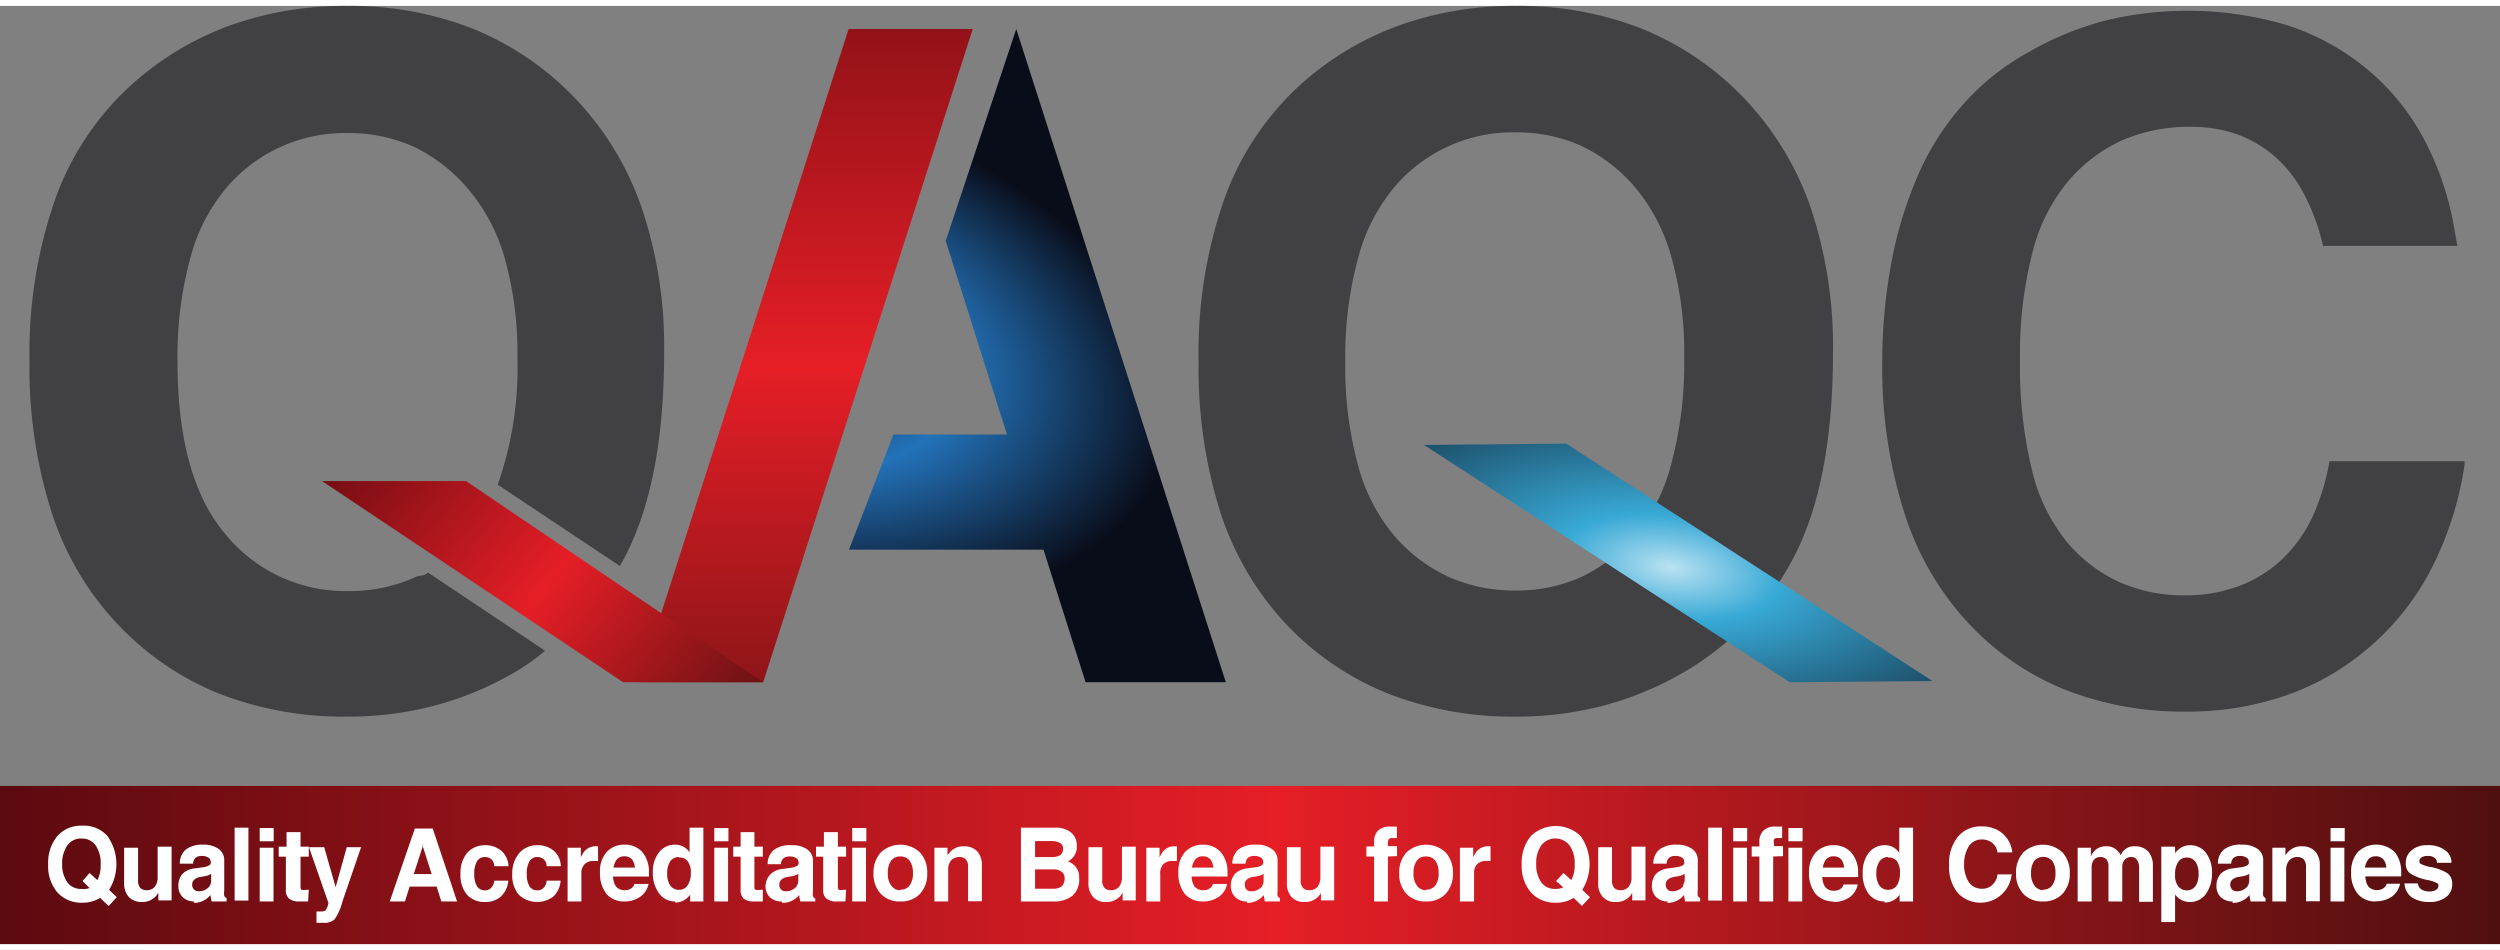 <svg xmlns="http://www.w3.org/2000/svg" xmlns:xlink="http://www.w3.org/1999/xlink" viewBox="0 0 139.58 52.38" width="150" height="57"><rect x="0" y="0" width="139.58" height="52.38" fill="#808080" stroke="none"/><defs><style>.cls-1{fill:url(#GradientFill_1);}.cls-2{fill:#fff;}.cls-2,.cls-3,.cls-4,.cls-5,.cls-6,.cls-7{fill-rule:evenodd;}.cls-3{fill:#414042;}.cls-4{fill:url(#GradientFill_1-2);}.cls-5{fill:url(#GradientFill_2);}.cls-6{fill:url(#GradientFill_3);}.cls-7{fill:url(#GradientFill_1-3);}</style><linearGradient id="GradientFill_1" y1="47.97" x2="139.58" y2="47.97" gradientUnits="userSpaceOnUse"><stop offset="0" stop-color="#5b0a0f"/><stop offset="0.51" stop-color="#e61e26"/><stop offset="1" stop-color="#4f0f0f"/></linearGradient><linearGradient id="GradientFill_1-2" x1="45" y1="-11.27" x2="45" y2="50.31" xlink:href="#GradientFill_1"/><radialGradient id="GradientFill_2" cx="41.51" cy="18.43" r="24.24" gradientTransform="matrix(0.97, 0.26, -0.15, 0.56, 4.16, -2.56)" gradientUnits="userSpaceOnUse"><stop offset="0" stop-color="#090d1a"/><stop offset="0.5" stop-color="#2372b9"/><stop offset="1" stop-color="#090d1a"/></radialGradient><radialGradient id="GradientFill_3" cx="93.41" cy="31.37" r="12.4" gradientTransform="translate(13.18 114.42) rotate(-82) scale(1 2.16)" gradientUnits="userSpaceOnUse"><stop offset="0" stop-color="#bae2f2"/><stop offset="0.23" stop-color="#38a9d6"/><stop offset="1" stop-color="#090d1a"/></radialGradient><linearGradient id="GradientFill_1-3" x1="17.76" y1="22" x2="42.82" y2="42.29" xlink:href="#GradientFill_1"/></defs><title>Asset 1</title><g id="Layer_2" data-name="Layer 2"><g id="_Layer_1" data-name="#Layer 1"><rect class="cls-1" y="43.55" width="139.58" height="8.83"/><path class="cls-2" d="M6.06,50.25l-.47-.45h0a1.85,1.85,0,0,1-1,.27,1.79,1.79,0,0,1-1.39-.58,2.25,2.25,0,0,1-.51-1.55,2.34,2.34,0,0,1,.51-1.59,1.75,1.75,0,0,1,1.39-.58A1.75,1.75,0,0,1,6,46.35a2.71,2.71,0,0,1,.09,3h0l.43.41-.42.46ZM4.61,48.86,5,48.41l.44.4h0a1.86,1.86,0,0,0,.18-.88,1.75,1.75,0,0,0-.28-1.06.91.91,0,0,0-.79-.38.91.91,0,0,0-.79.38,1.76,1.76,0,0,0-.29,1.06,1.67,1.67,0,0,0,.29,1,.93.93,0,0,0,.79.37A.91.91,0,0,0,5,49.25H5Z"/><path class="cls-2" d="M7.71,46.94v1.88a.63.63,0,0,0,.11.41.46.46,0,0,0,.36.14.56.56,0,0,0,.46-.19.81.81,0,0,0,.16-.54h0v-1.7h.78v3H8.84V49.5h0a.86.86,0,0,1-.1.16,1,1,0,0,1-.82.37,1,1,0,0,1-.73-.28A1.13,1.13,0,0,1,6.93,49v-2h.78Z"/><path class="cls-2" d="M10.86,50a.92.92,0,0,1-.66-.24.85.85,0,0,1-.24-.63,1,1,0,0,1,.22-.66,1.08,1.08,0,0,1,.65-.31l.51-.07a1,1,0,0,0,.33-.1.18.18,0,0,0,.09-.1.23.23,0,0,0,0-.14.24.24,0,0,0-.13-.2.63.63,0,0,0-.37-.09.52.52,0,0,0-.35.11.47.47,0,0,0-.13.32h-.74a1,1,0,0,1,.35-.8,1.51,1.51,0,0,1,.95-.26,1.41,1.41,0,0,1,.87.24.76.76,0,0,1,.31.64v1.69a.9.9,0,0,0,0,.28.24.24,0,0,0,.13.13h0V50h-.83a2.29,2.29,0,0,1-.07-.36h0a1.18,1.18,0,0,1-.94.44Zm.93-1.19v-.35h0a1,1,0,0,1-.36.13l-.28.05a.6.6,0,0,0-.31.15.35.35,0,0,0-.11.26.37.37,0,0,0,.1.28.33.33,0,0,0,.26.1.73.73,0,0,0,.59-.26.48.48,0,0,0,.08-.16A.69.69,0,0,0,11.79,48.84Z"/><polygon class="cls-2" points="13.1 49.95 13.1 45.88 13.1 45.88 13.49 45.88 13.87 45.88 13.87 45.88 13.87 49.95 13.87 49.95 13.49 49.95 13.1 49.95"/><path class="cls-2" d="M14.5,50v-3h.77v3H14.5Zm0-4.1h.78v.74h-.78Z"/><path class="cls-2" d="M17.2,50l-.47,0a.87.87,0,0,1-.59-.16.6.6,0,0,1-.18-.49V47.5h-.4v-.56H16v-.81h.78v.81h.46v.56h-.46v1.71a.16.16,0,0,0,.06.14.65.65,0,0,0,.25,0h.15Z"/><path class="cls-2" d="M20.17,46.94,19.12,50a3.09,3.09,0,0,1-.44,1,.84.84,0,0,1-.64.19h-.37v-.63h.15c.21,0,.34,0,.4-.13a1.14,1.14,0,0,0,.12-.34h0l-1.09-3.12h.85l.64,2.23h0l.62-2.23h.81Z"/><path class="cls-2" d="M21.76,50l1.4-4.07h1L25.52,50h-.88l-.26-.83H22.87l-.26.83h-.85Zm1.87-3.16-.53,1.63h1l-.52-1.63Z"/><path class="cls-2" d="M28.38,48.84h0a1.35,1.35,0,0,1-.41.88,1.28,1.28,0,0,1-.9.31,1.3,1.3,0,0,1-1-.41,1.68,1.68,0,0,1-.36-1.16,1.73,1.73,0,0,1,.37-1.17,1.31,1.31,0,0,1,1-.43,1.36,1.36,0,0,1,.92.32,1.19,1.19,0,0,1,.39.85h-.79a.59.59,0,0,0-.15-.37.53.53,0,0,0-.37-.14.5.5,0,0,0-.45.24,1.35,1.35,0,0,0-.15.7,1.31,1.31,0,0,0,.15.69.51.51,0,0,0,.45.23.47.47,0,0,0,.35-.15.64.64,0,0,0,.17-.39h.79Z"/><path class="cls-2" d="M31.3,48.84h0a1.34,1.34,0,0,1-.4.88,1.5,1.5,0,0,1-1.94-.1,1.68,1.68,0,0,1-.36-1.16A1.73,1.73,0,0,1,29,47.29a1.3,1.3,0,0,1,1-.43,1.36,1.36,0,0,1,.93.32,1.15,1.15,0,0,1,.38.85h-.79a.5.5,0,0,0-.15-.37.53.53,0,0,0-.37-.14.49.49,0,0,0-.44.24,1.35,1.35,0,0,0-.15.7,1.31,1.31,0,0,0,.15.69.5.5,0,0,0,.44.23.49.49,0,0,0,.36-.15.63.63,0,0,0,.16-.39h.79Z"/><path class="cls-2" d="M31.69,50v-3h.74v.54h0a.56.56,0,0,1,.09-.17.8.8,0,0,1,.7-.45h.17v.82h-.23a.68.68,0,0,0-.52.18.72.72,0,0,0-.18.54h0V50h-.77Z"/><path class="cls-2" d="M34.86,50a1.28,1.28,0,0,1-1-.42,1.84,1.84,0,0,1-.36-1.21,1.6,1.6,0,0,1,.37-1.13,1.3,1.3,0,0,1,1-.41,1.28,1.28,0,0,1,1,.42,1.73,1.73,0,0,1,.36,1.18.55.55,0,0,1,0,.18h-2a1.05,1.05,0,0,0,.15.54.62.62,0,0,0,.54.22.55.55,0,0,0,.32-.1.4.4,0,0,0,.18-.25h.79a1.13,1.13,0,0,1-.47.72,1.52,1.52,0,0,1-.9.26Zm.59-1.89h0a1,1,0,0,0-.14-.43.54.54,0,0,0-.46-.2.52.52,0,0,0-.46.24,1.18,1.18,0,0,0-.14.39h1.2Z"/><path class="cls-2" d="M37.7,50a1.08,1.08,0,0,1-.9-.45,1.88,1.88,0,0,1-.35-1.18,1.74,1.74,0,0,1,.35-1.12,1.1,1.1,0,0,1,.9-.42.93.93,0,0,1,.8.43l0,.05h0V45.88h.77V50h-.74v-.38h0l0,0a1,1,0,0,1-.84.44Zm.21-2.48a.58.58,0,0,0-.49.24,1.22,1.22,0,0,0-.17.68,1.16,1.16,0,0,0,.17.67.58.58,0,0,0,.49.24.55.55,0,0,0,.48-.25,1.21,1.21,0,0,0,.18-.7,1,1,0,0,0-.18-.65A.54.54,0,0,0,37.91,47.55Z"/><path class="cls-2" d="M39.88,50v-3h.77v3h-.77Zm0-4.1h.79v.74h-.79Z"/><path class="cls-2" d="M42.59,50l-.48,0a.87.87,0,0,1-.59-.16.63.63,0,0,1-.17-.49V47.5h-.41v-.56h.41v-.81h.77v.81h.47v.56h-.47v1.71a.16.16,0,0,0,.06.14.65.65,0,0,0,.25,0h.16Z"/><path class="cls-2" d="M43.64,50a.92.92,0,0,1-.66-.24.85.85,0,0,1-.24-.63A1,1,0,0,1,43,48.5a1.08,1.08,0,0,1,.65-.31l.51-.07a1,1,0,0,0,.33-.1.18.18,0,0,0,.09-.1.23.23,0,0,0,0-.14.24.24,0,0,0-.13-.2.63.63,0,0,0-.37-.09.52.52,0,0,0-.35.11.47.47,0,0,0-.13.32h-.74a1,1,0,0,1,.35-.8,1.51,1.51,0,0,1,1-.26,1.43,1.43,0,0,1,.87.24.76.76,0,0,1,.31.64v1.69a.9.9,0,0,0,0,.28.24.24,0,0,0,.13.13h0V50h-.83a1.53,1.53,0,0,1-.07-.36h0a1.18,1.18,0,0,1-.94.44Zm.93-1.19v-.35h0a1,1,0,0,1-.36.13l-.28.05a.6.6,0,0,0-.31.15.35.35,0,0,0-.11.26.37.37,0,0,0,.1.28.33.33,0,0,0,.26.1.73.73,0,0,0,.59-.26.48.48,0,0,0,.08-.16A.69.69,0,0,0,44.57,48.84Z"/><path class="cls-2" d="M47.2,50l-.47,0a.87.87,0,0,1-.59-.16.6.6,0,0,1-.18-.49V47.5h-.4v-.56H46v-.81h.78v.81h.46v.56h-.46v1.71a.16.16,0,0,0,.06.14.65.65,0,0,0,.25,0h.15Z"/><path class="cls-2" d="M47.58,50v-3h.77v3h-.77Zm0-4.1h.79v.74h-.79Z"/><path class="cls-2" d="M50.27,50a1.44,1.44,0,0,1-1.09-.42,1.62,1.62,0,0,1-.41-1.15,1.65,1.65,0,0,1,.41-1.17,1.6,1.6,0,0,1,2.18,0,1.65,1.65,0,0,1,.41,1.17,1.62,1.62,0,0,1-.41,1.15,1.44,1.44,0,0,1-1.09.42Zm0-.66a.61.61,0,0,0,.52-.24,1.08,1.08,0,0,0,.18-.68,1.13,1.13,0,0,0-.18-.69.61.61,0,0,0-.52-.24.59.59,0,0,0-.52.24,1.13,1.13,0,0,0-.18.69,1.08,1.08,0,0,0,.18.68A.59.59,0,0,0,50.27,49.37Z"/><path class="cls-2" d="M52.17,50v-3h.73v.45h0c0-.06.07-.11.1-.16a1,1,0,0,1,.83-.37,1,1,0,0,1,.73.28,1.14,1.14,0,0,1,.26.79v2h-.77V48.07a.61.61,0,0,0-.12-.41.46.46,0,0,0-.36-.14.62.62,0,0,0-.47.19.81.81,0,0,0-.16.54h0V50h-.77Z"/><path class="cls-2" d="M57,50V45.88H58.9a1.36,1.36,0,0,1,.9.27.93.93,0,0,1,.32.76.9.9,0,0,1-.36.77.57.57,0,0,1-.13.08h0a1.36,1.36,0,0,1,.24.13.89.89,0,0,1,.38.79,1.2,1.2,0,0,1-.37,1,1.68,1.68,0,0,1-1.1.32H57Zm.79-3.37v.89h.94a.86.86,0,0,0,.47-.11.43.43,0,0,0,.15-.36.33.33,0,0,0-.16-.31.91.91,0,0,0-.49-.11Zm0,1.58v1.08h1a.75.75,0,0,0,.49-.14.58.58,0,0,0,.16-.43.45.45,0,0,0-.17-.38.75.75,0,0,0-.49-.13Z"/><path class="cls-2" d="M61.54,46.94v1.88a.57.57,0,0,0,.12.41.42.42,0,0,0,.35.14.58.58,0,0,0,.47-.19.87.87,0,0,0,.16-.54h0v-1.7h.77v3h-.73V49.5h0a.86.86,0,0,1-.1.16,1,1,0,0,1-.83.37.91.91,0,0,1-.72-.28,1.13,1.13,0,0,1-.26-.78v-2h.77Z"/><path class="cls-2" d="M64,50v-3h.74v.54h0l.09-.17a.81.81,0,0,1,.7-.45h.18v.82h-.23a.71.71,0,0,0-.53.18.72.72,0,0,0-.17.54h0V50H64Z"/><path class="cls-2" d="M67.15,50a1.31,1.31,0,0,1-1-.42,1.84,1.84,0,0,1-.36-1.21,1.65,1.65,0,0,1,.37-1.13,1.33,1.33,0,0,1,1-.41,1.28,1.28,0,0,1,1,.42,1.69,1.69,0,0,1,.37,1.18.55.55,0,0,1,0,.18h-2a1.16,1.16,0,0,0,.15.54.62.62,0,0,0,.54.22.53.53,0,0,0,.32-.1.4.4,0,0,0,.18-.25h.79a1.15,1.15,0,0,1-.46.72,1.55,1.55,0,0,1-.91.26Zm.59-1.89h0a.88.88,0,0,0-.14-.43.54.54,0,0,0-.46-.2.5.5,0,0,0-.45.24,1,1,0,0,0-.14.39h1.19Z"/><path class="cls-2" d="M69.62,50a.88.88,0,0,1-.65-.24.82.82,0,0,1-.25-.63,1,1,0,0,1,.22-.66,1.08,1.08,0,0,1,.65-.31l.51-.07a.86.86,0,0,0,.33-.1.18.18,0,0,0,.09-.1.23.23,0,0,0,0-.14.25.25,0,0,0-.12-.2.69.69,0,0,0-.38-.09.54.54,0,0,0-.35.11.47.47,0,0,0-.13.32h-.74a1.07,1.07,0,0,1,.35-.8,1.55,1.55,0,0,1,1-.26,1.39,1.39,0,0,1,.86.24.76.76,0,0,1,.32.64v1.69a.9.9,0,0,0,0,.28.21.21,0,0,0,.13.13h0V50h-.84a2.25,2.25,0,0,1-.06-.36h0a1.16,1.16,0,0,1-.94.44Zm.93-1.19v-.35h0a1,1,0,0,1-.36.13l-.28.05a.6.6,0,0,0-.31.15.34.34,0,0,0-.1.26.41.41,0,0,0,.09.28.33.33,0,0,0,.27.1.76.76,0,0,0,.59-.26.48.48,0,0,0,.07-.16A.69.69,0,0,0,70.55,48.84Z"/><path class="cls-2" d="M72.62,46.94v1.88a.57.57,0,0,0,.12.41.42.42,0,0,0,.35.14.58.58,0,0,0,.47-.19.87.87,0,0,0,.16-.54h0v-1.7h.77v3h-.74V49.5h0a.51.51,0,0,1-.09.16,1,1,0,0,1-.83.37.91.91,0,0,1-.72-.28,1.08,1.08,0,0,1-.26-.78v-2h.77Z"/><path class="cls-2" d="M77.49,47.49h0V50h-.77V47.49h-.43v-.56h.43v-.25a.87.87,0,0,1,.22-.64.94.94,0,0,1,.69-.22l.36,0v.64h-.25a.27.27,0,0,0-.2.06.49.49,0,0,0-.05.26v.13H78v.56Z"/><path class="cls-2" d="M79.62,50a1.44,1.44,0,0,1-1.09-.42,1.62,1.62,0,0,1-.41-1.15,1.65,1.65,0,0,1,.41-1.17,1.6,1.6,0,0,1,2.18,0,1.65,1.65,0,0,1,.41,1.17,1.62,1.62,0,0,1-.41,1.15,1.44,1.44,0,0,1-1.09.42Zm0-.66a.61.61,0,0,0,.52-.24,1.08,1.08,0,0,0,.18-.68,1.13,1.13,0,0,0-.18-.69.61.61,0,0,0-.52-.24.59.59,0,0,0-.52.24,1.13,1.13,0,0,0-.18.69,1.08,1.08,0,0,0,.18.68A.59.59,0,0,0,79.62,49.37Z"/><path class="cls-2" d="M81.51,50v-3h.74v.54h0a.56.56,0,0,1,.09-.17.8.8,0,0,1,.7-.45h.18v.82H83a.69.69,0,0,0-.53.18.72.72,0,0,0-.17.54h0V50h-.78Z"/><path class="cls-2" d="M88.33,50.25l-.47-.45h0a1.85,1.85,0,0,1-1,.27,1.8,1.8,0,0,1-1.39-.58,2.25,2.25,0,0,1-.51-1.55,2.34,2.34,0,0,1,.51-1.59,2,2,0,0,1,2.78,0,2.71,2.71,0,0,1,.09,3h0l.43.41-.42.46Zm-1.45-1.39.41-.45.44.4h0a1.85,1.85,0,0,0,.19-.88,1.76,1.76,0,0,0-.29-1.06,1,1,0,0,0-1.58,0,1.75,1.75,0,0,0-.28,1.06,1.67,1.67,0,0,0,.28,1,.93.93,0,0,0,.79.37.91.91,0,0,0,.44-.09h0Z"/><path class="cls-2" d="M90,46.94v1.88a.63.63,0,0,0,.11.41.46.46,0,0,0,.36.14.56.56,0,0,0,.46-.19.81.81,0,0,0,.16-.54h0v-1.7h.78v3h-.74V49.5h0a.83.83,0,0,1-.09.16,1,1,0,0,1-.83.37.91.91,0,0,1-.72-.28,1.08,1.08,0,0,1-.26-.78v-2H90Z"/><path class="cls-2" d="M93.13,50a.92.92,0,0,1-.66-.24.85.85,0,0,1-.24-.63,1,1,0,0,1,.22-.66,1.08,1.08,0,0,1,.65-.31l.51-.07a1,1,0,0,0,.33-.1.18.18,0,0,0,.09-.1.23.23,0,0,0,0-.14.25.25,0,0,0-.12-.2.69.69,0,0,0-.38-.09.52.52,0,0,0-.35.11.47.47,0,0,0-.13.32h-.74a1,1,0,0,1,.35-.8,1.53,1.53,0,0,1,.95-.26,1.41,1.41,0,0,1,.87.24.76.76,0,0,1,.31.64v1.69a.9.9,0,0,0,0,.28.27.27,0,0,0,.13.13h0V50h-.83a2.29,2.29,0,0,1-.07-.36h0a1.18,1.18,0,0,1-.94.44Zm.93-1.19v-.35h0a1,1,0,0,1-.36.13l-.28.05a.6.6,0,0,0-.31.15.35.35,0,0,0-.11.26.41.41,0,0,0,.1.28.33.33,0,0,0,.26.1.76.76,0,0,0,.6-.26A.84.84,0,0,0,94,49,.69.69,0,0,0,94.06,48.84Z"/><polygon class="cls-2" points="95.37 49.95 95.37 45.88 95.37 45.88 95.76 45.88 96.14 45.88 96.14 45.88 96.14 49.95 96.14 49.95 95.76 49.95 95.37 49.95"/><path class="cls-2" d="M96.77,50v-3h.77v3h-.77Zm0-4.1h.78v.74h-.78Z"/><path class="cls-2" d="M99,47.49h0V50h-.77V47.49h-.43v-.56h.43v-.25a.83.83,0,0,1,.23-.64.91.91,0,0,1,.68-.22l.36,0v.64h-.24a.28.28,0,0,0-.21.06.49.49,0,0,0,0,.26v.13h.5v.56Z"/><path class="cls-2" d="M99.85,50v-3h.77v3h-.77Zm0-4.1h.79v.74h-.79Z"/><path class="cls-2" d="M102.37,50a1.31,1.31,0,0,1-1-.42A1.84,1.84,0,0,1,101,48.4a1.65,1.65,0,0,1,.37-1.13,1.33,1.33,0,0,1,1-.41,1.28,1.28,0,0,1,1,.42,1.69,1.69,0,0,1,.37,1.18.55.55,0,0,1,0,.18h-2a1.16,1.16,0,0,0,.15.54.62.62,0,0,0,.54.22.53.53,0,0,0,.32-.1.4.4,0,0,0,.18-.25h.79a1.15,1.15,0,0,1-.46.72,1.55,1.55,0,0,1-.91.26Zm.59-1.89h0a.88.88,0,0,0-.14-.43.54.54,0,0,0-.46-.2.5.5,0,0,0-.45.24,1,1,0,0,0-.14.39H103Z"/><path class="cls-2" d="M105.22,50a1.09,1.09,0,0,1-.91-.45A1.88,1.88,0,0,1,104,48.4a1.74,1.74,0,0,1,.34-1.12,1.11,1.11,0,0,1,.9-.42.93.93,0,0,1,.8.43l0,.05h0V45.88h.77V50h-.75v-.38h0v0a1,1,0,0,1-.84.44Zm.2-2.48a.56.56,0,0,0-.48.24,1.14,1.14,0,0,0-.18.68,1.16,1.16,0,0,0,.17.67.58.58,0,0,0,.49.24.58.58,0,0,0,.49-.25,1.29,1.29,0,0,0,.17-.7,1.09,1.09,0,0,0-.17-.65A.57.57,0,0,0,105.42,47.55Z"/><path class="cls-2" d="M112.31,48.53h0a1.75,1.75,0,0,1-3,1,2.29,2.29,0,0,1-.49-1.55,2.38,2.38,0,0,1,.49-1.59,1.64,1.64,0,0,1,1.33-.58,1.73,1.73,0,0,1,1.16.39,1.59,1.59,0,0,1,.55,1.06h-.83a.77.77,0,0,0-.28-.52.88.88,0,0,0-.59-.2.85.85,0,0,0-.73.38,1.87,1.87,0,0,0-.26,1,1.8,1.8,0,0,0,.26,1,.87.87,0,0,0,.73.37.8.8,0,0,0,.59-.22.89.89,0,0,0,.28-.58h.83Z"/><path class="cls-2" d="M114.06,50a1.44,1.44,0,0,1-1.09-.42,1.62,1.62,0,0,1-.41-1.15,1.65,1.65,0,0,1,.41-1.17,1.6,1.6,0,0,1,2.18,0,1.65,1.65,0,0,1,.41,1.17,1.62,1.62,0,0,1-.41,1.15,1.44,1.44,0,0,1-1.09.42Zm0-.66a.61.61,0,0,0,.52-.24,1.08,1.08,0,0,0,.18-.68,1.13,1.13,0,0,0-.18-.69.68.68,0,0,0-1,0,1.13,1.13,0,0,0-.18.69,1.08,1.08,0,0,0,.18.68A.61.61,0,0,0,114.06,49.37Z"/><path class="cls-2" d="M116,50v-3h.74v.49h0a.73.73,0,0,1,.13-.23.86.86,0,0,1,.74-.34.8.8,0,0,1,.63.27.73.73,0,0,1,.16.23h0l.09-.16a.79.79,0,0,1,.7-.34,1,1,0,0,1,.75.29,1.18,1.18,0,0,1,.26.81v2h-.77V48.19a.82.82,0,0,0-.11-.5.37.37,0,0,0-.33-.17.46.46,0,0,0-.37.16.64.64,0,0,0-.13.44h0V50h-.77V48.06a.65.65,0,0,0-.11-.41.47.47,0,0,0-.35-.13.44.44,0,0,0-.36.16.7.7,0,0,0-.12.44h0V50H116Z"/><path class="cls-2" d="M120.7,46.94h.74v.45h0l0-.08a1,1,0,0,1,.82-.45,1.1,1.1,0,0,1,.9.42,1.8,1.8,0,0,1,.34,1.12,1.94,1.94,0,0,1-.34,1.18,1.07,1.07,0,0,1-.9.45,1,1,0,0,1-.82-.42l0,0h0v1.54h-.77V46.94Zm1.39,2.44a.58.58,0,0,0,.49-.24,1.16,1.16,0,0,0,.17-.67,1.14,1.14,0,0,0-.17-.68.57.57,0,0,0-.48-.24.56.56,0,0,0-.49.25,1.19,1.19,0,0,0-.17.7h0a1,1,0,0,0,.17.65A.59.59,0,0,0,122.09,49.38Z"/><path class="cls-2" d="M124.65,50a.92.92,0,0,1-.66-.24.85.85,0,0,1-.24-.63,1,1,0,0,1,.22-.66,1.08,1.08,0,0,1,.65-.31l.51-.07a1,1,0,0,0,.33-.1.18.18,0,0,0,.09-.1.23.23,0,0,0,0-.14.24.24,0,0,0-.13-.2.63.63,0,0,0-.37-.09.52.52,0,0,0-.35.11.47.47,0,0,0-.13.32h-.74a1,1,0,0,1,.35-.8,1.53,1.53,0,0,1,1-.26,1.41,1.41,0,0,1,.87.24.76.76,0,0,1,.31.64v1.69a.9.9,0,0,0,0,.28.27.27,0,0,0,.13.13h0V50h-.83a2.29,2.29,0,0,1-.07-.36h0a1.18,1.18,0,0,1-.94.44Zm.93-1.19v-.35h0a1,1,0,0,1-.36.13l-.28.05a.6.6,0,0,0-.31.15.35.35,0,0,0-.11.26.41.41,0,0,0,.1.28.33.33,0,0,0,.26.1.73.73,0,0,0,.59-.26.48.48,0,0,0,.08-.16A.69.69,0,0,0,125.58,48.84Z"/><path class="cls-2" d="M126.87,50v-3h.73v.45h0c0-.06.07-.11.1-.16a1,1,0,0,1,.83-.37,1,1,0,0,1,.73.28,1.14,1.14,0,0,1,.26.79v2h-.77V48.07a.61.61,0,0,0-.12-.41.46.46,0,0,0-.36-.14.58.58,0,0,0-.46.19.81.81,0,0,0-.17.54h0V50h-.77Z"/><path class="cls-2" d="M130.12,50v-3h.77v3h-.77Zm0-4.1h.79v.74h-.79Z"/><path class="cls-2" d="M132.64,50a1.27,1.27,0,0,1-1-.42,1.79,1.79,0,0,1-.37-1.21,1.65,1.65,0,0,1,.37-1.13,1.49,1.49,0,0,1,2.06,0,1.73,1.73,0,0,1,.36,1.18.55.55,0,0,1,0,.18h-2a1.16,1.16,0,0,0,.15.54.62.62,0,0,0,.54.22.53.53,0,0,0,.32-.1.4.4,0,0,0,.18-.25H134a1.15,1.15,0,0,1-.46.72,1.53,1.53,0,0,1-.91.26Zm.59-1.89h0a.79.79,0,0,0-.14-.43.54.54,0,0,0-.46-.2.5.5,0,0,0-.45.24,1,1,0,0,0-.14.39h1.19Z"/><path class="cls-2" d="M136.06,47.84h0a.32.32,0,0,0-.14-.28.58.58,0,0,0-.37-.1.61.61,0,0,0-.35.08.24.24,0,0,0-.12.22c0,.06,0,.12.14.17a2,2,0,0,0,.5.15,2.59,2.59,0,0,1,.95.36.74.74,0,0,1,.24.61.84.84,0,0,1-.35.71,1.46,1.46,0,0,1-.92.27,1.74,1.74,0,0,1-1-.27,1,1,0,0,1-.39-.77H135a.43.43,0,0,0,.18.33.78.78,0,0,0,.46.12.65.65,0,0,0,.37-.09.26.26,0,0,0,.13-.23c0-.06,0-.12-.13-.17a1.74,1.74,0,0,0-.44-.14,2.94,2.94,0,0,1-1-.37.67.67,0,0,1-.25-.58.88.88,0,0,1,.33-.72,1.23,1.23,0,0,1,.85-.28,1.56,1.56,0,0,1,1,.27.83.83,0,0,1,.37.71h-.77Z"/><path class="cls-3" d="M66.92,19.83a26,26,0,0,1,1.44-9.06,15.87,15.87,0,0,1,4.41-6.52A16.79,16.79,0,0,1,78.2,1.06h0A19,19,0,0,1,84.65,0a18.68,18.68,0,0,1,7.06,1.29A16.42,16.42,0,0,1,97.4,5.18a16.74,16.74,0,0,1,3.72,6.16,24.49,24.49,0,0,1,1.22,8q0,7.2-2.17,11.4a16.15,16.15,0,0,1-2.71,3.78,16.33,16.33,0,0,1-3.71,2.83h0a18,18,0,0,1-4.36,1.75,19,19,0,0,1-4.74.58,19.19,19.19,0,0,1-7.14-1.28,16.07,16.07,0,0,1-5.7-3.88,16.62,16.62,0,0,1-3.69-6.3,26.75,26.75,0,0,1-1.2-8.37Zm8.19,0a21,21,0,0,0,.7,5.78,10.17,10.17,0,0,0,2,3.93,9,9,0,0,0,3.05,2.33,9,9,0,0,0,3.75.77,8.8,8.8,0,0,0,3.71-.77,9.11,9.11,0,0,0,3-2.34,10.16,10.16,0,0,0,2-4,21.43,21.43,0,0,0,.71-5.9,19.43,19.43,0,0,0-.71-5.59,10.33,10.33,0,0,0-2-3.88,9.08,9.08,0,0,0-3-2.33,8.74,8.74,0,0,0-3.69-.77,8.66,8.66,0,0,0-6.8,3.08,10.2,10.2,0,0,0-2,3.92A20.87,20.87,0,0,0,75.11,19.84Z"/><path class="cls-3" d="M1.65,19.83a26,26,0,0,1,1.44-9.06A15.79,15.79,0,0,1,7.51,4.25a16.85,16.85,0,0,1,5.42-3.19h0A19.07,19.07,0,0,1,19.39,0a18.67,18.67,0,0,1,7.05,1.29,16.42,16.42,0,0,1,5.69,3.89,16.74,16.74,0,0,1,3.72,6.16,24.22,24.22,0,0,1,1.23,8q0,7.2-2.18,11.4c-.09.18-.19.35-.29.53l-6.82-4.54a19.69,19.69,0,0,0,1.1-7.06,19.78,19.78,0,0,0-.71-5.59,10.35,10.35,0,0,0-2.06-3.88,9.14,9.14,0,0,0-3-2.33,8.77,8.77,0,0,0-3.69-.77,8.66,8.66,0,0,0-6.81,3.08,10.06,10.06,0,0,0-2,3.92,20.85,20.85,0,0,0-.71,5.76q0,6.56,2.74,9.71a8.63,8.63,0,0,0,6.81,3.1,8.83,8.83,0,0,0,3.71-.77c.36-.17.39,0,.73-.26L30.43,36a11.43,11.43,0,0,1-1.95,1.35h0a17.94,17.94,0,0,1-4.35,1.75,19,19,0,0,1-4.74.58,19.2,19.2,0,0,1-7.15-1.28A16,16,0,0,1,6.55,34.5a16.37,16.37,0,0,1-3.69-6.3A26.45,26.45,0,0,1,1.65,19.83Z"/><polygon class="cls-4" points="54.31 1.29 47.38 1.29 35.68 37.76 42.61 37.76 54.31 1.29"/><polygon class="cls-5" points="56.22 23.93 49.88 23.93 47.4 30.36 58.26 30.36 60.61 37.76 68.44 37.76 56.74 1.29 52.8 13.12 56.22 23.93"/><polygon class="cls-6" points="87.45 24.44 79.5 24.51 99.93 37.76 107.89 37.69 87.45 24.44"/><path class="cls-3" d="M137.6,25.43l0,.19a18.73,18.73,0,0,1-1.81,5.72,14.47,14.47,0,0,1-3.41,4.38,14.24,14.24,0,0,1-4.7,2.76,16.75,16.75,0,0,1-5.63.92,18,18,0,0,1-6.87-1.27,15.07,15.07,0,0,1-5.41-3.81h0a16.27,16.27,0,0,1-3.49-6.16A26.6,26.6,0,0,1,105.09,20a30.25,30.25,0,0,1,.5-5.61,22.56,22.56,0,0,1,1.48-4.9,14.85,14.85,0,0,1,2.54-4,13.68,13.68,0,0,1,3.6-2.88h0A17.36,17.36,0,0,1,117.46.84a19.51,19.51,0,0,1,10.11.2A13.48,13.48,0,0,1,132,3.4a13,13,0,0,1,3.21,3.81A16.35,16.35,0,0,1,137,12.28l.2,1.12h-7.5a11.68,11.68,0,0,0-1.07-2.91A7.21,7.21,0,0,0,127,8.4a6.79,6.79,0,0,0-2.12-1.24,7.76,7.76,0,0,0-2.56-.41,9.35,9.35,0,0,0-3.85.76,8.6,8.6,0,0,0-3,2.28h0a10,10,0,0,0-2,4,22.84,22.84,0,0,0-.69,6,24.5,24.5,0,0,0,.66,6.09,10,10,0,0,0,1.92,4h0a8.33,8.33,0,0,0,2.93,2.27,8.79,8.79,0,0,0,3.69.76,8.6,8.6,0,0,0,3-.51,7.15,7.15,0,0,0,2.43-1.5h0a7.91,7.91,0,0,0,1.78-2.55,12.8,12.8,0,0,0,.87-2.93h7.54Z"/><polygon class="cls-7" points="26.02 26.53 17.98 26.53 34.79 37.76 42.61 37.76 26.02 26.53"/></g></g></svg>